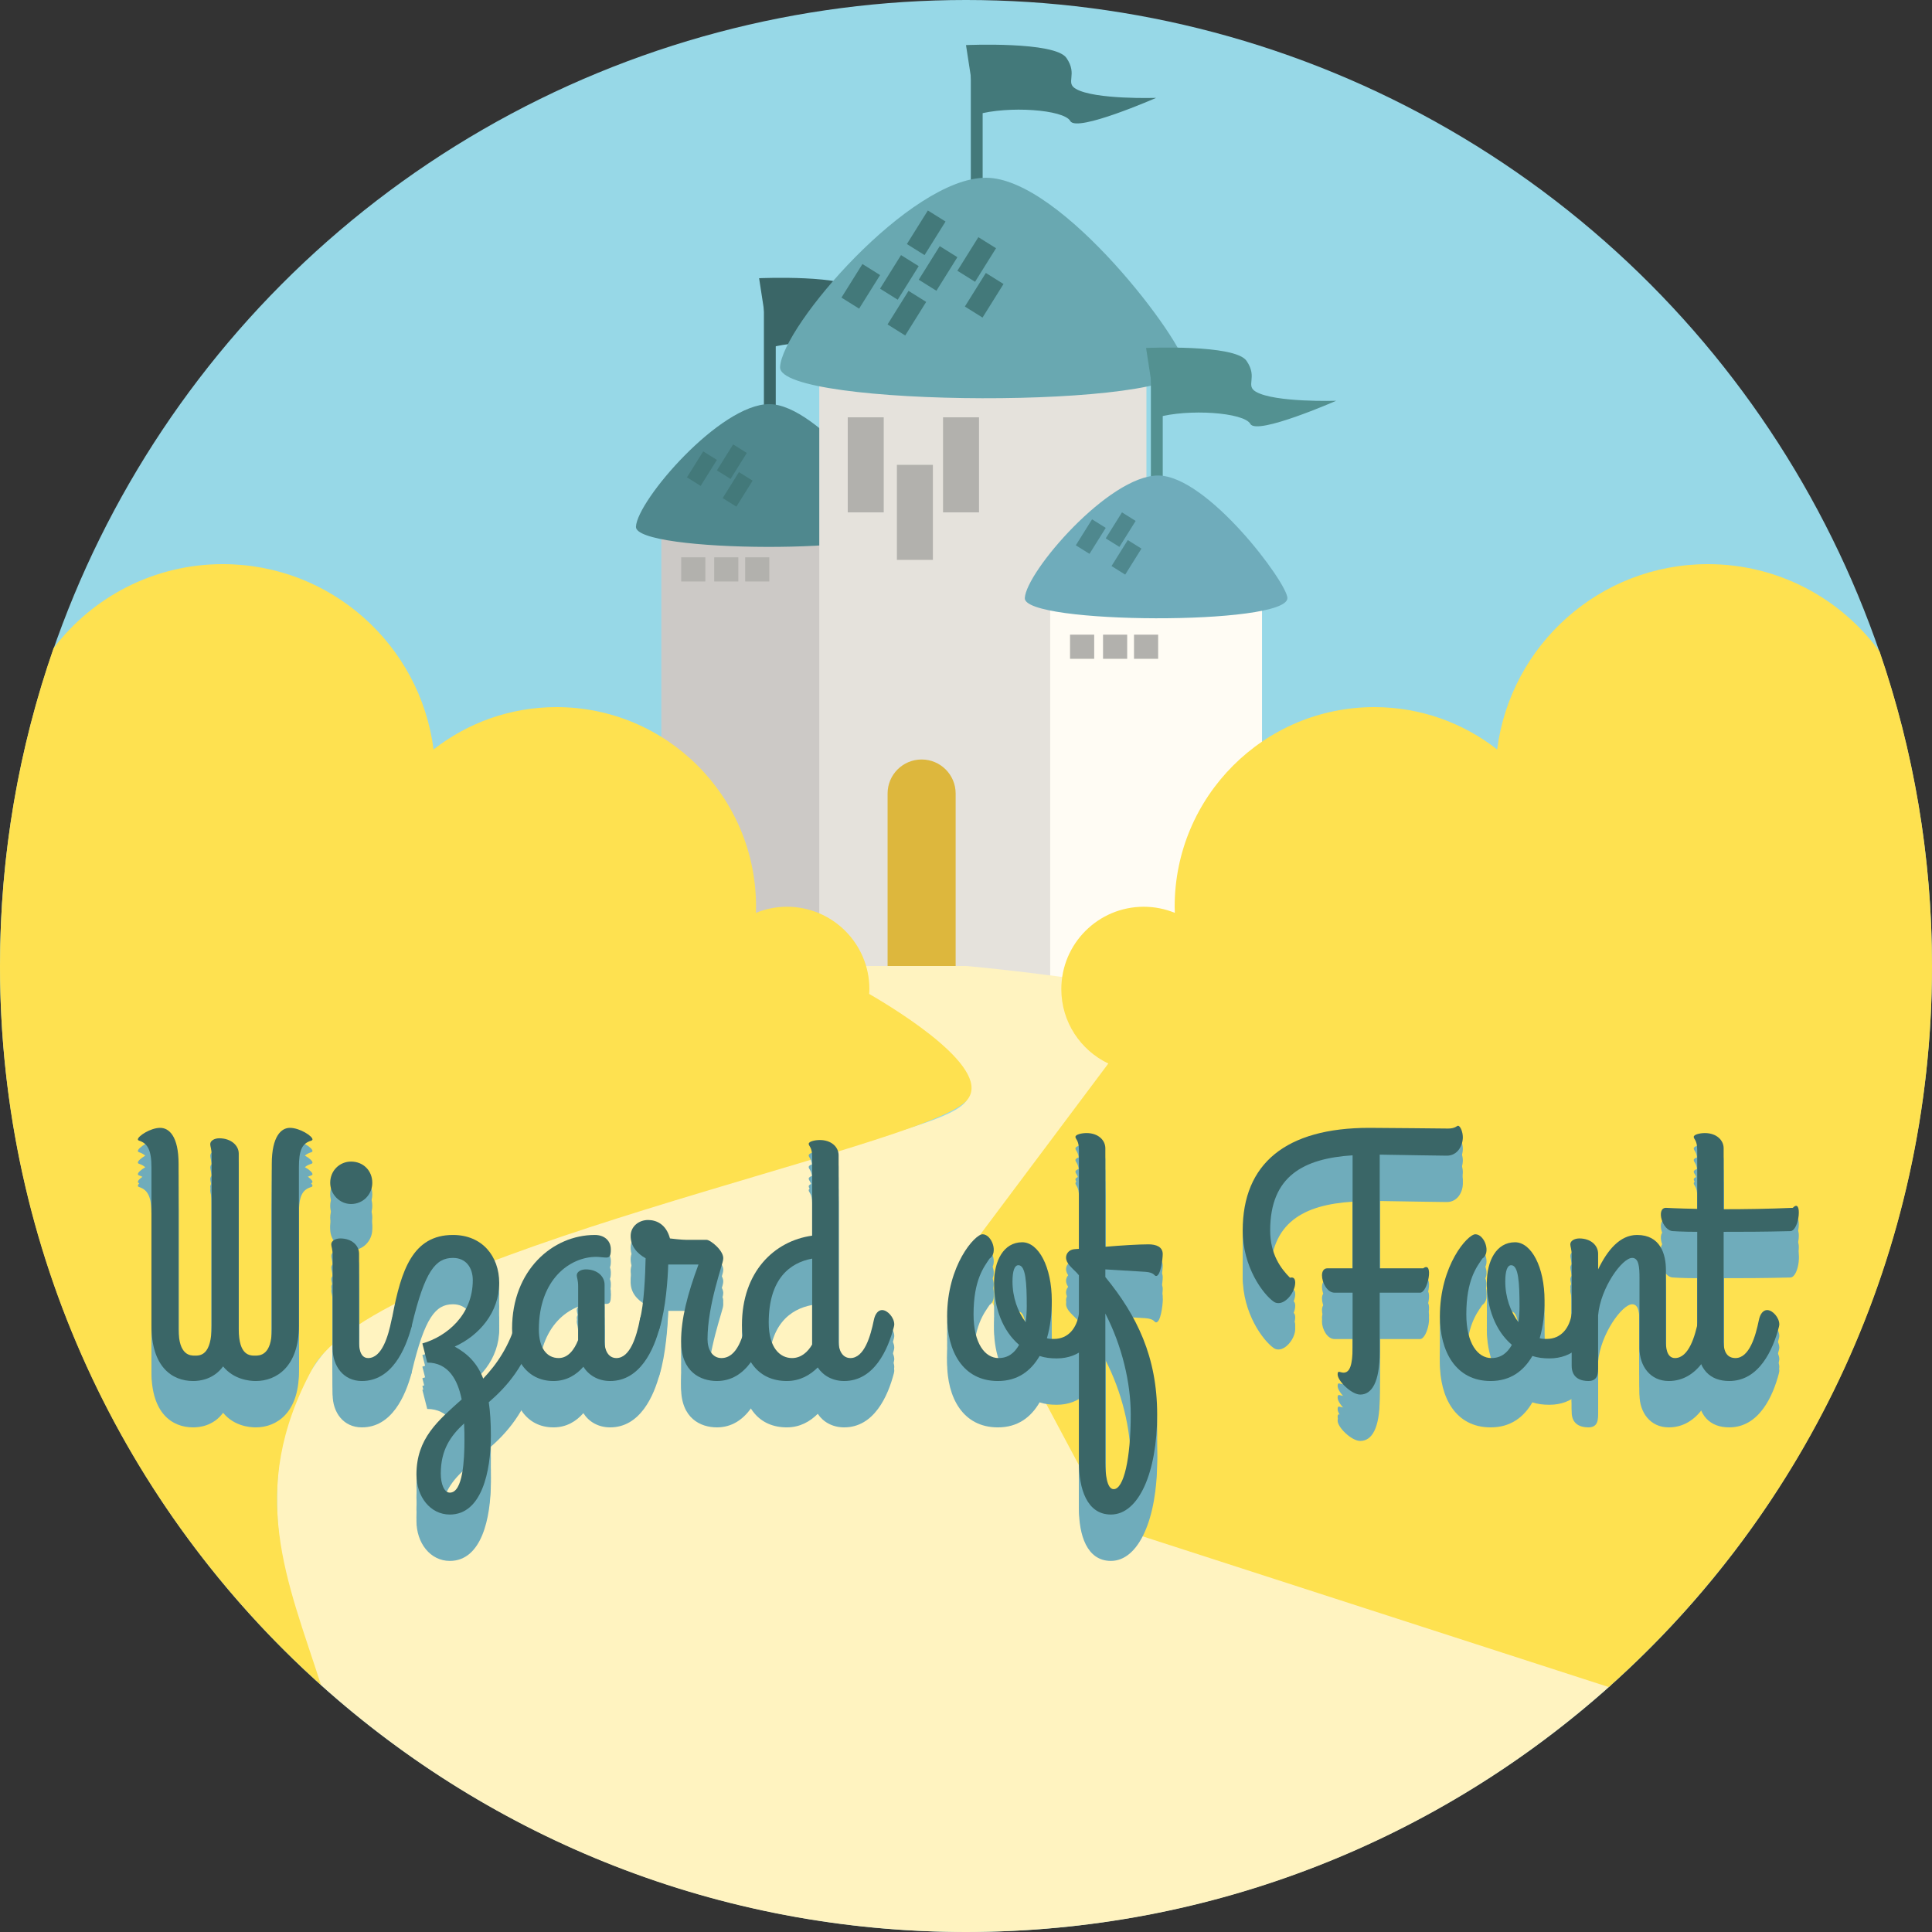 <?xml version="1.0" encoding="iso-8859-1"?>
<!-- Generator: Adobe Illustrator 18.1.0, SVG Export Plug-In . SVG Version: 6.00 Build 0)  -->
<svg version="1.1" xmlns="http://www.w3.org/2000/svg" xmlns:xlink="http://www.w3.org/1999/xlink" x="0px" y="0px"
	 viewBox="0 0 500 500" style="enable-background:new 0 0 500 500;" xml:space="preserve">
<rect x="0" y="0" width="500" height="500" fill="#333333" stroke="none"/>
<g id="palette" style="display:none;">
	<rect x="-56" y="-146" style="display:inline;fill:#FFF3C0;" width="612" height="792"/>
	<rect x="-56" y="19.358" style="display:inline;fill:#FEE150;" width="612" height="207.408"/>
	<rect x="-56" y="276.148" style="display:inline;fill:#97D8E7;" width="612" height="207.408"/>
</g>
<g id="Layer_6">
	<circle style="fill:#97D8E7;" cx="250" cy="250" r="250"/>
</g>
<g id="Layer_4">
	<g>
		<g>
			<rect x="197.699" y="75.333" style="fill:#3A6667;" width="3.063" height="32.667"/>
			<path style="fill:#3A6667;" d="M196.454,72.001c0,0,23-1.025,26,3.333c3,4.358-0.398,6.371,2.425,8
				c4.908,2.833,20.773,2.333,20.773,2.333s-20.531,9-22.197,6s-16.114-3.999-24.224-1.666"/>
		</g>
		<rect x="171.153" y="132.599" style="fill:#CCC9C6;" width="54.821" height="126.437"/>
		<path style="fill:#4F888E;" d="M164.583,136.314c0.323-6.799,21.744-31.727,34.493-31.727c12.749,0,33.469,27.841,33.469,31.727
			C232.545,143.438,164.26,143.113,164.583,136.314z"/>
		
			<rect x="179.576" y="117.312" transform="matrix(0.848 0.53 -0.53 0.848 91.885 -77.845)" style="fill:#43797A;" width="4.174" height="7.93"/>
		
			<rect x="187.319" y="115.513" transform="matrix(0.848 0.53 -0.53 0.848 92.109 -82.222)" style="fill:#43797A;" width="4.174" height="7.93"/>
		
			<rect x="188.819" y="122.68" transform="matrix(0.848 0.53 -0.53 0.848 96.136 -81.928)" style="fill:#43797A;" width="4.174" height="7.93"/>
		<rect x="176.292" y="144.234" style="fill:#B2B1AD;" width="6.25" height="6.25"/>
		<rect x="184.831" y="144.234" style="fill:#B2B1AD;" width="6.25" height="6.25"/>
		<rect x="192.846" y="144.234" style="fill:#B2B1AD;" width="6.25" height="6.25"/>
	</g>
	<g>
		<rect x="251.245" y="15" style="fill:#43797A;" width="3.063" height="32.667"/>
		<path style="fill:#43797A;" d="M250,11.667c0,0,23-1.025,26,3.333s-0.398,6.371,2.425,8c4.908,2.833,20.772,2.333,20.772,2.333
			s-20.531,9-22.197,6s-16.114-4-24.224-1.667"/>
	</g>
	<rect x="212.03" y="94.999" style="fill:#E5E2DC;" width="84.666" height="161"/>
	<path style="fill:#69A8B1;" d="M201.883,94.999c0.5-10.5,33.583-48.999,53.272-48.999c19.689,0,51.689,42.998,51.689,48.999
		C306.845,106,201.383,105.499,201.883,94.999z"/>
	
		<rect x="220.073" y="68.981" transform="matrix(0.848 0.53 -0.53 0.848 73.135 -106.803)" style="fill:#43797A;" width="5.392" height="10.244"/>
	
		<rect x="230.075" y="66.658" transform="matrix(0.848 0.53 -0.53 0.848 73.41 -112.445)" style="fill:#43797A;" width="5.392" height="10.244"/>
	
		<rect x="232.013" y="75.916" transform="matrix(0.848 0.53 -0.53 0.848 78.614 -112.068)" style="fill:#43797A;" width="5.393" height="10.244"/>
	
		<rect x="240.078" y="64.351" transform="matrix(0.848 0.53 -0.53 0.848 73.72 -118.107)" style="fill:#43797A;" width="5.392" height="10.244"/>
	
		<rect x="250.081" y="62.028" transform="matrix(0.848 0.53 -0.53 0.848 74.006 -123.759)" style="fill:#43797A;" width="5.392" height="10.244"/>
	
		<rect x="252.018" y="71.287" transform="matrix(0.848 0.53 -0.53 0.848 79.206 -123.377)" style="fill:#43797A;" width="5.393" height="10.244"/>
	
		<rect x="237.015" y="55.113" transform="matrix(0.848 0.53 -0.53 0.848 68.351 -117.881)" style="fill:#43797A;" width="5.393" height="10.244"/>
	<rect x="219.397" y="108" style="fill:#B2B1AD;" width="9.311" height="24.599"/>
	<rect x="232.118" y="120.299" style="fill:#B2B1AD;" width="9.311" height="24.599"/>
	<rect x="244.058" y="108" style="fill:#B2B1AD;" width="9.311" height="24.599"/>
	<path style="fill:#DDB73D;" d="M238.515,196.555c-4.864,0-8.807,3.943-8.807,8.807V250h17.613v-44.639
		C247.321,200.498,243.378,196.555,238.515,196.555z"/>
	<g>
		<g>
			<rect x="297.85" y="93.386" style="fill:#539191;" width="3.063" height="32.667"/>
			<path style="fill:#539191;" d="M296.604,90.053c0,0,23-1.025,26,3.333c3,4.358-0.397,6.371,2.425,8
				c4.908,2.834,20.772,2.334,20.772,2.334s-20.531,9-22.197,6s-16.114-3.999-24.224-1.667"/>
		</g>
		<rect x="271.786" y="154.789" style="fill:#FFFCF4;" width="54.821" height="104.247"/>
		<path style="fill:#6FACBB;" d="M265.217,154.789c0.323-6.799,21.744-31.727,34.493-31.727c12.749,0,33.469,27.841,33.469,31.727
			C333.179,161.912,264.894,161.587,265.217,154.789z"/>
		
			<rect x="280.209" y="134.9" transform="matrix(0.848 0.53 -0.53 0.848 116.503 -128.506)" style="fill:#4F888E;" width="4.174" height="7.93"/>
		
			<rect x="287.952" y="133.102" transform="matrix(0.848 0.53 -0.53 0.848 116.726 -132.883)" style="fill:#4F888E;" width="4.174" height="7.93"/>
		
			<rect x="289.452" y="140.269" transform="matrix(0.848 0.53 -0.53 0.848 120.753 -132.588)" style="fill:#4F888E;" width="4.174" height="7.93"/>
		<rect x="276.926" y="164.25" style="fill:#B2B1AD;" width="6.25" height="6.25"/>
		<rect x="285.464" y="164.25" style="fill:#B2B1AD;" width="6.25" height="6.25"/>
		<rect x="293.479" y="164.25" style="fill:#B2B1AD;" width="6.25" height="6.25"/>
	</g>
</g>
<g id="Layer_2">
</g>
<g id="Layer_7_copy">
	<path style="fill:#FFF3C0;" d="M356.2,280.2c-5.6-21.6-106.2-30.2-106.2-30.2h-37.8c0,0,45.6,23.8,37.8,35s-109.8,23.2-154.6,54.4
		c-44.468,30.969-12.802,95.729-12.33,96.688C127.332,475.819,185.839,500,250,500c64.151,0,122.649-24.173,166.909-63.895
		c-0.4-0.191-138.322-66.337-147.109-87.905C261,326.601,361.8,301.8,356.2,280.2z"/>
	<path style="fill:#FEE150;" d="M224.938,257.227c0.023-0.409,0.062-0.814,0.062-1.228c0-11.781-9.551-21.333-21.333-21.333
		c-2.847,0-5.558,0.568-8.041,1.58c0.016-0.526,0.04-1.05,0.04-1.58c0-28.535-23.132-51.667-51.666-51.667
		c-11.996,0-23.028,4.1-31.797,10.959c-3.459-27.048-26.548-47.96-54.536-47.96c-17.877,0-33.756,8.535-43.802,21.747
		C4.892,193.508,0,221.181,0,250c0,73.913,32.084,140.323,83.075,186.093c-8.585-26.883-19.475-50.054-2.237-81.859
		C97,324.413,238.22,297.216,250,285C257.65,277.066,232.618,261.666,224.938,257.227z"/>
	<path style="fill:#FEE150;" d="M442,145.999c-27.988,0-51.077,20.912-54.536,47.959c-8.769-6.859-19.801-10.959-31.797-10.959
		c-28.535,0-51.666,23.132-51.666,51.667c0,0.53,0.024,1.054,0.04,1.58c-2.483-1.012-5.194-1.58-8.041-1.58
		c-11.782,0-21.333,9.552-21.333,21.333c0,8.496,4.979,15.811,12.165,19.241L250,324.413L287.666,395l128.674,41.612
		C467.668,390.826,500,324.194,500,250c0-28.49-4.777-55.862-13.555-81.373C476.448,154.915,460.27,145.999,442,145.999z"/>
</g>
<g id="Layer_5">
	<g>
		<g>
			<rect x="-7" y="307.035" style="fill:none;" width="500" height="104.965"/>
			<path style="fill:#6FACBB;" d="M77.358,355.096c0,10.529-5.76,14.309-11.16,14.309c-1.62,0-5.67-0.359-8.459-3.779
				c-2.52,3.42-6.12,3.779-7.74,3.779c-5.58,0-10.8-3.779-10.8-14.309v-40.949c0-4.499-0.99-6.209-3.15-6.93
				c-0.27-0.09-0.36-0.18-0.36-0.359c0-0.811,3.24-2.97,5.76-2.97c2.25,0,4.77,2.069,4.77,9.359v42.748c0,6.84,3.06,6.84,4.229,6.84
				c1.35,0,4.32,0,4.32-7.739v-44.099c0-1.71-0.36-2.25-0.36-2.88c0-0.9,1.08-1.53,2.34-1.53c2.97,0,5.04,1.8,5.04,3.96v45.448
				c0,6.84,2.88,6.84,4.23,6.84c1.17,0,4.319,0,4.319-6.84v-42.748c0-7.29,2.52-9.359,4.68-9.359c2.61,0,5.85,2.159,5.85,2.97
				c0,0.18-0.09,0.27-0.36,0.359c-2.34,0.721-3.15,2.431-3.15,6.93V355.096z"/>
			<path style="fill:#6FACBB;" d="M85.458,318.106c0-3.149,2.43-5.489,5.4-5.489c3.149,0,5.49,2.34,5.49,5.489
				c0,2.97-2.34,5.49-5.49,5.49C87.888,323.597,85.458,321.076,85.458,318.106z M92.928,359.325c0,0.81,0,4.14,2.34,4.14
				c3.6,0,5.22-5.76,6.03-9.72c1.08-5.489,5.939-1.26,5.22,1.62c-1.62,5.939-5.13,14.039-12.87,14.039
				c-4.77,0-7.56-3.869-7.56-8.459v-24.029c0-1.71-0.36-2.25-0.36-2.88c0-0.9,1.08-1.53,2.34-1.53c2.97,0,4.86,1.8,4.86,3.96
				V359.325z"/>
			<path style="fill:#6FACBB;" d="M119.477,374.175c-0.99-5.04-3.42-9.54-8.91-9.54l-1.26-4.949c6.3-1.801,13.05-7.38,13.05-16.38
				c0-3.06-1.62-5.76-5.13-5.76c-4.5,0-7.29,3.42-10.62,17.369c-1.26,5.13-5.49-0.09-5.04-2.34
				c2.25-11.789,5.22-20.969,15.659-20.969c7.56,0,11.97,5.489,11.97,12.419c0,7.56-5.13,13.59-11.52,16.47
				c3.419,1.89,5.85,4.319,7.379,8.279c3.51-3.689,6.75-8.369,8.64-15.029c0.54-1.89,1.26-2.7,2.16-2.7c1.44,0,3.15,1.98,3.15,3.69
				c0,0.09,0,0.54-0.09,0.899c-2.97,9.9-7.74,15.21-12.419,19.26c0.36,2.43,0.54,5.31,0.54,8.64c0,9.449-2.43,20.429-10.62,20.429
				c-5.04,0-8.64-4.59-8.64-10.35C107.777,384.254,113.357,379.664,119.477,374.175z M120.106,380.384
				c-3.51,3.24-6.03,6.84-6.03,12.96c0,2.79,0.9,4.95,2.34,4.95c3.42,0,3.78-8.64,3.78-13.5
				C120.196,383.534,120.196,382.004,120.106,380.384z"/>
			<path style="fill:#6FACBB;" d="M165.555,353.745c0.36-1.89,1.26-2.7,2.16-2.7c1.44,0,3.15,1.98,3.15,3.69
				c0,0.09,0,0.27-0.09,0.63c-1.53,5.939-5.129,14.039-12.869,14.039c-3.15,0-5.58-1.529-6.93-3.689
				c-1.8,2.07-4.32,3.689-7.74,3.689c-7.02,0-10.709-5.939-10.709-13.589c0-15.029,10.439-24.209,21.419-24.209
				c2.43,0,4.14,1.439,4.14,3.779c0,1.53-0.27,2.07-1.17,2.07c-0.81,0-1.71-0.18-2.61-0.18c-6.839,0-14.849,5.85-14.849,18.809
				c0,4.68,1.98,7.38,5.13,7.38c2.43,0,4.05-2.16,5.04-4.68v-13.859c0-1.71-0.36-2.25-0.36-2.88c0-0.9,1.08-1.53,2.34-1.53
				c2.97,0,4.86,1.8,4.86,3.96v14.85c0,1.979,0.9,4.14,3.06,4.14C163.125,363.465,164.745,357.705,165.555,353.745z"/>
			<path style="fill:#6FACBB;" d="M176.265,359.146c0-5.76,1.62-12.15,4.5-19.89h-6.84h-0.99c-0.09,3.51-0.63,11.34-2.25,16.56
				c-1.17,3.779-5.85,0.54-5.04-2.521c0.99-3.6,1.35-11.069,1.44-15.659c-2.25-1.26-3.87-3.149-3.87-5.76c0-2.52,2.16-4.14,4.5-4.14
				c2.16,0,4.68,1.08,5.67,4.77c2.97,0.36,3.87,0.36,4.77,0.36h4.68c1.08,0,4.68,2.97,4.32,5.04c0,1.08-4.05,11.699-4.05,20.699
				c0,2.52,1.17,4.859,3.6,4.859c4.14,0,5.67-5.76,6.48-9.72c0.36-1.89,1.26-2.7,2.16-2.7c1.44,0,3.15,1.98,3.15,3.69
				c0,0.27-0.09,0.45-0.09,0.63c-1.62,5.939-5.13,14.039-12.87,14.039C181.304,369.404,176.265,367.064,176.265,359.146z"/>
			<path style="fill:#6FACBB;" d="M192.015,354.915c0-13.77,8.37-21.779,18.179-23.129v-20.339c0-2.61-0.9-2.79-0.9-3.42
				s1.62-0.99,2.88-0.99c2.97,0,4.859,1.8,4.859,3.96v48.328c0,1.979,0.9,4.14,3.06,4.14c3.6,0,5.22-5.76,6.03-9.72
				c0.36-1.89,1.26-2.7,2.16-2.7c1.44,0,3.149,1.98,3.149,3.69c0,0.09,0,0.27-0.09,0.63c-1.53,5.939-5.13,14.039-12.869,14.039
				c-3.06,0-5.49-1.439-6.84-3.51c-1.98,1.98-4.59,3.51-8.01,3.51C196.604,369.404,192.015,364.365,192.015,354.915z
				 M210.194,359.955v-22.229c-5.85,1.08-11.25,5.311-11.25,16.56c0,6.479,2.88,9.18,6.03,9.18
				C207.314,363.465,209.024,361.935,210.194,359.955z"/>
			<path style="fill:#6FACBB;" d="M284.352,354.646c-1.08,4.859-4.77,8.909-10.89,8.909c-1.62,0-3.06-0.18-4.409-0.63
				c-2.25,3.87-5.67,6.479-10.8,6.479c-9.09,0-13.14-7.739-13.14-16.739c0-13.229,7.199-21.239,9.18-21.239
				c2.34,0,4.14,4.771,1.8,6.3c-1.44,2.16-4.14,5.49-4.14,14.399c0,7.561,2.97,11.34,6.479,11.34c2.52,0,4.14-1.35,5.31-3.42
				c-4.229-3.6-6.479-9.539-6.479-16.02c0-5.67,2.43-10.529,7.29-10.529c4.229,0,7.649,6.39,7.649,15.119
				c0,3.33-0.36,6.66-1.26,9.72c0.63,0.18,1.17,0.18,1.8,0.18c3.87,0,5.939-2.97,6.479-6.479
				C279.582,349.966,285.521,349.605,284.352,354.646z M265.452,354.195c0.181-1.44,0.271-2.79,0.271-4.14
				c0-6.12-0.271-10.62-2.16-10.62c-0.99,0-1.53,1.44-1.53,4.23C262.032,347.716,263.383,351.495,265.452,354.195z"/>
			<path style="fill:#6FACBB;" d="M286.063,340.516v1.98c8.19,9.989,13.41,20.699,13.41,35.548c0,15.029-4.771,25.919-11.97,25.919
				c-6.3,0-8.28-6.84-8.28-13.499v-48.418c-0.18-0.18-0.359-0.45-0.539-0.63c-1.44-1.44-2.79-2.521-2.79-3.96
				c0-0.9,0.63-1.98,2.069-2.16c0.271,0,0.721-0.09,1.26-0.09v-25.559c0-2.61-0.899-2.79-0.899-3.42s1.62-0.99,2.88-0.99
				c2.97,0,4.859,1.8,4.859,3.96v25.469c4.141-0.36,8.73-0.63,11.16-0.63c1.979,0,3.689,0.63,3.689,2.52
				c0,1.261-0.54,5.67-1.71,5.67c-0.54,0-0.359-0.899-2.79-1.08L286.063,340.516z M286.063,351.945v38.519
				c0,2.88,0.36,6.93,2.16,6.93c2.61,0,4.41-7.92,4.41-19.35C292.633,369.854,290.383,360.315,286.063,351.945z"/>
			<path style="fill:#6FACBB;" d="M352.03,372.914c-2.25,0-5.851-3.51-5.851-5.22c0-1.17,0.631-0.449,1.53-0.449
				c1.62,0,2.34-1.98,2.34-6.57v-14.129h-4.68c-1.89,0-3.24-2.61-3.24-4.5c0-0.99,0.45-1.8,1.351-1.8h6.569v-29.249
				c-12.6,0.81-21.329,5.31-21.329,19.439c0,6.21,2.79,9.899,5.13,12.239c0.99-0.27,1.35,0.36,1.35,1.26
				c0,2.34-2.249,5.31-4.319,5.31c-0.45,0-0.9-0.09-1.35-0.449c-2.61-1.891-7.92-8.82-7.92-18.359
				c0-17.279,11.159-26.549,32.759-26.549c4.949,0,18.539,0.18,20.429,0.18c1.8,0,2.25-0.72,2.521-0.72c0.63,0,1.26,1.619,1.26,2.97
				c0,2.16-1.351,4.77-4.14,4.77c-1.62,0-11.79-0.18-17.37-0.27v29.429h11.25c2.79-2.07,1.26,6.3-0.81,6.3h-10.44v15.299
				C357.069,369.765,355,372.914,352.03,372.914z"/>
			<path style="fill:#6FACBB;" d="M411.881,354.646c-1.08,4.859-4.771,8.909-10.89,8.909c-1.62,0-3.061-0.18-4.41-0.63
				c-2.25,3.87-5.67,6.479-10.8,6.479c-9.09,0-13.14-7.739-13.14-16.739c0-13.229,7.2-21.239,9.18-21.239
				c2.34,0,4.141,4.771,1.8,6.3c-1.439,2.16-4.14,5.49-4.14,14.399c0,7.561,2.97,11.34,6.48,11.34c2.52,0,4.14-1.35,5.31-3.42
				c-4.23-3.6-6.479-9.539-6.479-16.02c0-5.67,2.43-10.529,7.289-10.529c4.23,0,7.649,6.39,7.649,15.119
				c0,3.33-0.359,6.66-1.26,9.72c0.63,0.18,1.17,0.18,1.8,0.18c3.87,0,5.94-2.97,6.48-6.479
				C407.11,349.966,413.051,349.605,411.881,354.646z M392.981,354.195c0.18-1.44,0.27-2.79,0.27-4.14c0-6.12-0.27-10.62-2.16-10.62
				c-0.989,0-1.529,1.44-1.529,4.23C389.562,347.716,390.911,351.495,392.981,354.195z"/>
			<path style="fill:#6FACBB;" d="M406.751,336.916c0-1.71-0.359-2.25-0.359-2.88c0-0.9,1.08-1.53,2.34-1.53
				c2.97,0,4.859,1.8,4.859,3.96v4.05c2.431-5.04,5.67-8.909,10.08-8.909c6.029,0,7.47,4.949,7.47,9.09v18.629
				c0,0.81,0,4.14,2.34,4.14c3.6,0,5.22-5.76,6.029-9.72c0.36-1.89,1.261-2.7,2.16-2.7c1.44,0,3.15,1.98,3.15,3.69
				c0,0.09,0,0.27-0.091,0.63c-1.529,5.939-5.13,14.039-12.869,14.039c-4.77,0-7.56-3.869-7.56-8.459v-18.27
				c0-2.79-0.18-5.13-1.89-5.13c-2.61,0-8.19,7.739-8.82,14.85v13.14c0,1.71,0.091,3.869-2.52,3.869c-1.8,0-4.32-0.63-4.32-3.959
				V336.916z"/>
			<path style="fill:#6FACBB;" d="M439.24,324.856v-15.209c0-2.61-0.899-2.79-0.899-3.42s1.62-0.99,2.88-0.99
				c2.97,0,4.859,1.8,4.859,3.96v15.749c5.49,0,11.79-0.09,17.909-0.359c2.521-2.7,1.71,5.939-0.63,6.029
				c-7.199,0.18-12.509,0.18-17.279,0.18v28.529c0,2.88,1.17,4.14,3.061,4.14c3.6,0,5.22-5.76,6.029-9.72
				c0.36-1.89,1.26-2.7,2.16-2.7c1.439,0,3.149,1.98,3.149,3.69c0,0.09,0,0.27-0.09,0.63c-1.529,5.939-5.13,14.039-12.869,14.039
				c-4.86,0-8.28-2.88-8.28-9.989v-28.619c-3.959,0-6.209-0.18-6.209-0.18c-2.88,0-4.5-6.029-1.891-6.029
				C431.141,324.587,434.381,324.767,439.24,324.856z"/>
		</g>
		<g>
			<rect x="-7" y="306.035" style="fill:none;" width="500" height="104.965"/>
			<path style="fill:#6FACBB;" d="M77.358,354.096c0,10.529-5.76,14.309-11.16,14.309c-1.62,0-5.67-0.359-8.459-3.779
				c-2.52,3.42-6.12,3.779-7.74,3.779c-5.58,0-10.8-3.779-10.8-14.309v-40.949c0-4.499-0.99-6.209-3.15-6.93
				c-0.27-0.09-0.36-0.18-0.36-0.359c0-0.811,3.24-2.97,5.76-2.97c2.25,0,4.77,2.069,4.77,9.359v42.748c0,6.84,3.06,6.84,4.229,6.84
				c1.35,0,4.32,0,4.32-7.739v-44.099c0-1.71-0.36-2.25-0.36-2.88c0-0.9,1.08-1.53,2.34-1.53c2.97,0,5.04,1.8,5.04,3.96v45.448
				c0,6.84,2.88,6.84,4.23,6.84c1.17,0,4.319,0,4.319-6.84v-42.748c0-7.29,2.52-9.359,4.68-9.359c2.61,0,5.85,2.159,5.85,2.97
				c0,0.18-0.09,0.27-0.36,0.359c-2.34,0.721-3.15,2.431-3.15,6.93V354.096z"/>
			<path style="fill:#6FACBB;" d="M85.458,317.106c0-3.149,2.43-5.489,5.4-5.489c3.149,0,5.49,2.34,5.49,5.489
				c0,2.97-2.34,5.49-5.49,5.49C87.888,322.597,85.458,320.076,85.458,317.106z M92.928,358.325c0,0.81,0,4.14,2.34,4.14
				c3.6,0,5.22-5.76,6.03-9.72c1.08-5.489,5.939-1.26,5.22,1.62c-1.62,5.939-5.13,14.039-12.87,14.039
				c-4.77,0-7.56-3.869-7.56-8.459v-24.029c0-1.71-0.36-2.25-0.36-2.88c0-0.9,1.08-1.53,2.34-1.53c2.97,0,4.86,1.8,4.86,3.96
				V358.325z"/>
			<path style="fill:#6FACBB;" d="M119.477,373.175c-0.99-5.04-3.42-9.54-8.91-9.54l-1.26-4.949c6.3-1.801,13.05-7.38,13.05-16.38
				c0-3.06-1.62-5.76-5.13-5.76c-4.5,0-7.29,3.42-10.62,17.369c-1.26,5.13-5.49-0.09-5.04-2.34
				c2.25-11.789,5.22-20.969,15.659-20.969c7.56,0,11.97,5.489,11.97,12.419c0,7.56-5.13,13.59-11.52,16.47
				c3.419,1.89,5.85,4.319,7.379,8.279c3.51-3.689,6.75-8.369,8.64-15.029c0.54-1.89,1.26-2.7,2.16-2.7c1.44,0,3.15,1.98,3.15,3.69
				c0,0.09,0,0.54-0.09,0.899c-2.97,9.9-7.74,15.21-12.419,19.26c0.36,2.43,0.54,5.31,0.54,8.64c0,9.449-2.43,20.429-10.62,20.429
				c-5.04,0-8.64-4.59-8.64-10.35C107.777,383.254,113.357,378.664,119.477,373.175z M120.106,379.384
				c-3.51,3.24-6.03,6.84-6.03,12.96c0,2.79,0.9,4.95,2.34,4.95c3.42,0,3.78-8.64,3.78-13.5
				C120.196,382.534,120.196,381.004,120.106,379.384z"/>
			<path style="fill:#6FACBB;" d="M165.555,352.745c0.36-1.89,1.26-2.7,2.16-2.7c1.44,0,3.15,1.98,3.15,3.69
				c0,0.09,0,0.27-0.09,0.63c-1.53,5.939-5.129,14.039-12.869,14.039c-3.15,0-5.58-1.529-6.93-3.689
				c-1.8,2.07-4.32,3.689-7.74,3.689c-7.02,0-10.709-5.939-10.709-13.589c0-15.029,10.439-24.209,21.419-24.209
				c2.43,0,4.14,1.439,4.14,3.779c0,1.53-0.27,2.07-1.17,2.07c-0.81,0-1.71-0.18-2.61-0.18c-6.839,0-14.849,5.85-14.849,18.809
				c0,4.68,1.98,7.38,5.13,7.38c2.43,0,4.05-2.16,5.04-4.68v-13.859c0-1.71-0.36-2.25-0.36-2.88c0-0.9,1.08-1.53,2.34-1.53
				c2.97,0,4.86,1.8,4.86,3.96v14.85c0,1.979,0.9,4.14,3.06,4.14C163.125,362.465,164.745,356.705,165.555,352.745z"/>
			<path style="fill:#6FACBB;" d="M176.265,358.146c0-5.76,1.62-12.15,4.5-19.89h-6.84h-0.99c-0.09,3.51-0.63,11.34-2.25,16.56
				c-1.17,3.779-5.85,0.54-5.04-2.521c0.99-3.6,1.35-11.069,1.44-15.659c-2.25-1.26-3.87-3.149-3.87-5.76c0-2.52,2.16-4.14,4.5-4.14
				c2.16,0,4.68,1.08,5.67,4.77c2.97,0.36,3.87,0.36,4.77,0.36h4.68c1.08,0,4.68,2.97,4.32,5.04c0,1.08-4.05,11.699-4.05,20.699
				c0,2.52,1.17,4.859,3.6,4.859c4.14,0,5.67-5.76,6.48-9.72c0.36-1.89,1.26-2.7,2.16-2.7c1.44,0,3.15,1.98,3.15,3.69
				c0,0.27-0.09,0.45-0.09,0.63c-1.62,5.939-5.13,14.039-12.87,14.039C181.304,368.404,176.265,366.064,176.265,358.146z"/>
			<path style="fill:#6FACBB;" d="M192.015,353.915c0-13.77,8.37-21.779,18.179-23.129v-20.339c0-2.61-0.9-2.79-0.9-3.42
				s1.62-0.99,2.88-0.99c2.97,0,4.859,1.8,4.859,3.96v48.328c0,1.979,0.9,4.14,3.06,4.14c3.6,0,5.22-5.76,6.03-9.72
				c0.36-1.89,1.26-2.7,2.16-2.7c1.44,0,3.149,1.98,3.149,3.69c0,0.09,0,0.27-0.09,0.63c-1.53,5.939-5.13,14.039-12.869,14.039
				c-3.06,0-5.49-1.439-6.84-3.51c-1.98,1.98-4.59,3.51-8.01,3.51C196.604,368.404,192.015,363.365,192.015,353.915z
				 M210.194,358.955v-22.229c-5.85,1.08-11.25,5.311-11.25,16.56c0,6.479,2.88,9.18,6.03,9.18
				C207.314,362.465,209.024,360.935,210.194,358.955z"/>
			<path style="fill:#6FACBB;" d="M284.352,353.646c-1.08,4.859-4.77,8.909-10.89,8.909c-1.62,0-3.06-0.18-4.409-0.63
				c-2.25,3.87-5.67,6.479-10.8,6.479c-9.09,0-13.14-7.739-13.14-16.739c0-13.229,7.199-21.239,9.18-21.239
				c2.34,0,4.14,4.771,1.8,6.3c-1.44,2.16-4.14,5.49-4.14,14.399c0,7.561,2.97,11.34,6.479,11.34c2.52,0,4.14-1.35,5.31-3.42
				c-4.229-3.6-6.479-9.539-6.479-16.02c0-5.67,2.43-10.529,7.29-10.529c4.229,0,7.649,6.39,7.649,15.119
				c0,3.33-0.36,6.66-1.26,9.72c0.63,0.18,1.17,0.18,1.8,0.18c3.87,0,5.939-2.97,6.479-6.479
				C279.582,348.966,285.521,348.605,284.352,353.646z M265.452,353.195c0.181-1.44,0.271-2.79,0.271-4.14
				c0-6.12-0.271-10.62-2.16-10.62c-0.99,0-1.53,1.44-1.53,4.23C262.032,346.716,263.383,350.495,265.452,353.195z"/>
			<path style="fill:#6FACBB;" d="M286.063,339.516v1.98c8.19,9.989,13.41,20.699,13.41,35.548c0,15.029-4.771,25.919-11.97,25.919
				c-6.3,0-8.28-6.84-8.28-13.499v-48.418c-0.18-0.18-0.359-0.45-0.539-0.63c-1.44-1.44-2.79-2.521-2.79-3.96
				c0-0.9,0.63-1.98,2.069-2.16c0.271,0,0.721-0.09,1.26-0.09v-25.559c0-2.61-0.899-2.79-0.899-3.42s1.62-0.99,2.88-0.99
				c2.97,0,4.859,1.8,4.859,3.96v25.469c4.141-0.36,8.73-0.63,11.16-0.63c1.979,0,3.689,0.63,3.689,2.52
				c0,1.261-0.54,5.67-1.71,5.67c-0.54,0-0.359-0.899-2.79-1.08L286.063,339.516z M286.063,350.945v38.519
				c0,2.88,0.36,6.93,2.16,6.93c2.61,0,4.41-7.92,4.41-19.35C292.633,368.854,290.383,359.315,286.063,350.945z"/>
			<path style="fill:#6FACBB;" d="M352.03,371.914c-2.25,0-5.851-3.51-5.851-5.22c0-1.17,0.631-0.449,1.53-0.449
				c1.62,0,2.34-1.98,2.34-6.57v-14.129h-4.68c-1.89,0-3.24-2.61-3.24-4.5c0-0.99,0.45-1.8,1.351-1.8h6.569v-29.249
				c-12.6,0.81-21.329,5.31-21.329,19.439c0,6.21,2.79,9.899,5.13,12.239c0.99-0.27,1.35,0.36,1.35,1.26
				c0,2.34-2.249,5.31-4.319,5.31c-0.45,0-0.9-0.09-1.35-0.449c-2.61-1.891-7.92-8.82-7.92-18.359
				c0-17.279,11.159-26.549,32.759-26.549c4.949,0,18.539,0.18,20.429,0.18c1.8,0,2.25-0.72,2.521-0.72c0.63,0,1.26,1.619,1.26,2.97
				c0,2.16-1.351,4.77-4.14,4.77c-1.62,0-11.79-0.18-17.37-0.27v29.429h11.25c2.79-2.07,1.26,6.3-0.81,6.3h-10.44v15.299
				C357.069,368.765,355,371.914,352.03,371.914z"/>
			<path style="fill:#6FACBB;" d="M411.881,353.646c-1.08,4.859-4.771,8.909-10.89,8.909c-1.62,0-3.061-0.18-4.41-0.63
				c-2.25,3.87-5.67,6.479-10.8,6.479c-9.09,0-13.14-7.739-13.14-16.739c0-13.229,7.2-21.239,9.18-21.239
				c2.34,0,4.141,4.771,1.8,6.3c-1.439,2.16-4.14,5.49-4.14,14.399c0,7.561,2.97,11.34,6.48,11.34c2.52,0,4.14-1.35,5.31-3.42
				c-4.23-3.6-6.479-9.539-6.479-16.02c0-5.67,2.43-10.529,7.289-10.529c4.23,0,7.649,6.39,7.649,15.119
				c0,3.33-0.359,6.66-1.26,9.72c0.63,0.18,1.17,0.18,1.8,0.18c3.87,0,5.94-2.97,6.48-6.479
				C407.11,348.966,413.051,348.605,411.881,353.646z M392.981,353.195c0.18-1.44,0.27-2.79,0.27-4.14c0-6.12-0.27-10.62-2.16-10.62
				c-0.989,0-1.529,1.44-1.529,4.23C389.562,346.716,390.911,350.495,392.981,353.195z"/>
			<path style="fill:#6FACBB;" d="M406.751,335.916c0-1.71-0.359-2.25-0.359-2.88c0-0.9,1.08-1.53,2.34-1.53
				c2.97,0,4.859,1.8,4.859,3.96v4.05c2.431-5.04,5.67-8.909,10.08-8.909c6.029,0,7.47,4.949,7.47,9.09v18.629
				c0,0.81,0,4.14,2.34,4.14c3.6,0,5.22-5.76,6.029-9.72c0.36-1.89,1.261-2.7,2.16-2.7c1.44,0,3.15,1.98,3.15,3.69
				c0,0.09,0,0.27-0.091,0.63c-1.529,5.939-5.13,14.039-12.869,14.039c-4.77,0-7.56-3.869-7.56-8.459v-18.27
				c0-2.79-0.18-5.13-1.89-5.13c-2.61,0-8.19,7.739-8.82,14.85v13.14c0,1.71,0.091,3.869-2.52,3.869c-1.8,0-4.32-0.63-4.32-3.959
				V335.916z"/>
			<path style="fill:#6FACBB;" d="M439.24,323.856v-15.209c0-2.61-0.899-2.79-0.899-3.42s1.62-0.99,2.88-0.99
				c2.97,0,4.859,1.8,4.859,3.96v15.749c5.49,0,11.79-0.09,17.909-0.359c2.521-2.7,1.71,5.939-0.63,6.029
				c-7.199,0.18-12.509,0.18-17.279,0.18v28.529c0,2.88,1.17,4.14,3.061,4.14c3.6,0,5.22-5.76,6.029-9.72
				c0.36-1.89,1.26-2.7,2.16-2.7c1.439,0,3.149,1.98,3.149,3.69c0,0.09,0,0.27-0.09,0.63c-1.529,5.939-5.13,14.039-12.869,14.039
				c-4.86,0-8.28-2.88-8.28-9.989v-28.619c-3.959,0-6.209-0.18-6.209-0.18c-2.88,0-4.5-6.029-1.891-6.029
				C431.141,323.587,434.381,323.767,439.24,323.856z"/>
		</g>
		<g>
			<rect x="-7" y="304.035" style="fill:none;" width="500" height="104.965"/>
			<path style="fill:#6FACBB;" d="M77.358,352.096c0,10.529-5.76,14.309-11.16,14.309c-1.62,0-5.67-0.359-8.459-3.779
				c-2.52,3.42-6.12,3.779-7.74,3.779c-5.58,0-10.8-3.779-10.8-14.309v-40.949c0-4.499-0.99-6.209-3.15-6.93
				c-0.27-0.09-0.36-0.18-0.36-0.359c0-0.811,3.24-2.97,5.76-2.97c2.25,0,4.77,2.069,4.77,9.359v42.748c0,6.84,3.06,6.84,4.229,6.84
				c1.35,0,4.32,0,4.32-7.739v-44.099c0-1.71-0.36-2.25-0.36-2.88c0-0.9,1.08-1.53,2.34-1.53c2.97,0,5.04,1.8,5.04,3.96v45.448
				c0,6.84,2.88,6.84,4.23,6.84c1.17,0,4.319,0,4.319-6.84v-42.748c0-7.29,2.52-9.359,4.68-9.359c2.61,0,5.85,2.159,5.85,2.97
				c0,0.18-0.09,0.27-0.36,0.359c-2.34,0.721-3.15,2.431-3.15,6.93V352.096z"/>
			<path style="fill:#6FACBB;" d="M85.458,315.106c0-3.149,2.43-5.489,5.4-5.489c3.149,0,5.49,2.34,5.49,5.489
				c0,2.97-2.34,5.49-5.49,5.49C87.888,320.597,85.458,318.076,85.458,315.106z M92.928,356.325c0,0.81,0,4.14,2.34,4.14
				c3.6,0,5.22-5.76,6.03-9.72c1.08-5.489,5.939-1.26,5.22,1.62c-1.62,5.939-5.13,14.039-12.87,14.039
				c-4.77,0-7.56-3.869-7.56-8.459v-24.029c0-1.71-0.36-2.25-0.36-2.88c0-0.9,1.08-1.53,2.34-1.53c2.97,0,4.86,1.8,4.86,3.96
				V356.325z"/>
			<path style="fill:#6FACBB;" d="M119.477,371.175c-0.99-5.04-3.42-9.54-8.91-9.54l-1.26-4.949c6.3-1.801,13.05-7.38,13.05-16.38
				c0-3.06-1.62-5.76-5.13-5.76c-4.5,0-7.29,3.42-10.62,17.369c-1.26,5.13-5.49-0.09-5.04-2.34
				c2.25-11.789,5.22-20.969,15.659-20.969c7.56,0,11.97,5.489,11.97,12.419c0,7.56-5.13,13.59-11.52,16.47
				c3.419,1.89,5.85,4.319,7.379,8.279c3.51-3.689,6.75-8.369,8.64-15.029c0.54-1.89,1.26-2.7,2.16-2.7c1.44,0,3.15,1.98,3.15,3.69
				c0,0.09,0,0.54-0.09,0.899c-2.97,9.9-7.74,15.21-12.419,19.26c0.36,2.43,0.54,5.31,0.54,8.64c0,9.449-2.43,20.429-10.62,20.429
				c-5.04,0-8.64-4.59-8.64-10.35C107.777,381.254,113.357,376.664,119.477,371.175z M120.106,377.384
				c-3.51,3.24-6.03,6.84-6.03,12.96c0,2.79,0.9,4.95,2.34,4.95c3.42,0,3.78-8.64,3.78-13.5
				C120.196,380.534,120.196,379.004,120.106,377.384z"/>
			<path style="fill:#6FACBB;" d="M165.555,350.745c0.36-1.89,1.26-2.7,2.16-2.7c1.44,0,3.15,1.98,3.15,3.69
				c0,0.09,0,0.27-0.09,0.63c-1.53,5.939-5.129,14.039-12.869,14.039c-3.15,0-5.58-1.529-6.93-3.689
				c-1.8,2.07-4.32,3.689-7.74,3.689c-7.02,0-10.709-5.939-10.709-13.589c0-15.029,10.439-24.209,21.419-24.209
				c2.43,0,4.14,1.439,4.14,3.779c0,1.53-0.27,2.07-1.17,2.07c-0.81,0-1.71-0.18-2.61-0.18c-6.839,0-14.849,5.85-14.849,18.809
				c0,4.68,1.98,7.38,5.13,7.38c2.43,0,4.05-2.16,5.04-4.68v-13.859c0-1.71-0.36-2.25-0.36-2.88c0-0.9,1.08-1.53,2.34-1.53
				c2.97,0,4.86,1.8,4.86,3.96v14.85c0,1.979,0.9,4.14,3.06,4.14C163.125,360.465,164.745,354.705,165.555,350.745z"/>
			<path style="fill:#6FACBB;" d="M176.265,356.146c0-5.76,1.62-12.15,4.5-19.89h-6.84h-0.99c-0.09,3.51-0.63,11.34-2.25,16.56
				c-1.17,3.779-5.85,0.54-5.04-2.521c0.99-3.6,1.35-11.069,1.44-15.659c-2.25-1.26-3.87-3.149-3.87-5.76c0-2.52,2.16-4.14,4.5-4.14
				c2.16,0,4.68,1.08,5.67,4.77c2.97,0.36,3.87,0.36,4.77,0.36h4.68c1.08,0,4.68,2.97,4.32,5.04c0,1.08-4.05,11.699-4.05,20.699
				c0,2.52,1.17,4.859,3.6,4.859c4.14,0,5.67-5.76,6.48-9.72c0.36-1.89,1.26-2.7,2.16-2.7c1.44,0,3.15,1.98,3.15,3.69
				c0,0.27-0.09,0.45-0.09,0.63c-1.62,5.939-5.13,14.039-12.87,14.039C181.304,366.404,176.265,364.064,176.265,356.146z"/>
			<path style="fill:#6FACBB;" d="M192.015,351.915c0-13.77,8.37-21.779,18.179-23.129v-20.339c0-2.61-0.9-2.79-0.9-3.42
				s1.62-0.99,2.88-0.99c2.97,0,4.859,1.8,4.859,3.96v48.328c0,1.979,0.9,4.14,3.06,4.14c3.6,0,5.22-5.76,6.03-9.72
				c0.36-1.89,1.26-2.7,2.16-2.7c1.44,0,3.149,1.98,3.149,3.69c0,0.09,0,0.27-0.09,0.63c-1.53,5.939-5.13,14.039-12.869,14.039
				c-3.06,0-5.49-1.439-6.84-3.51c-1.98,1.98-4.59,3.51-8.01,3.51C196.604,366.404,192.015,361.365,192.015,351.915z
				 M210.194,356.955v-22.229c-5.85,1.08-11.25,5.311-11.25,16.56c0,6.479,2.88,9.18,6.03,9.18
				C207.314,360.465,209.024,358.935,210.194,356.955z"/>
			<path style="fill:#6FACBB;" d="M284.352,351.646c-1.08,4.859-4.77,8.909-10.89,8.909c-1.62,0-3.06-0.18-4.409-0.63
				c-2.25,3.87-5.67,6.479-10.8,6.479c-9.09,0-13.14-7.739-13.14-16.739c0-13.229,7.199-21.239,9.18-21.239
				c2.34,0,4.14,4.771,1.8,6.3c-1.44,2.16-4.14,5.49-4.14,14.399c0,7.561,2.97,11.34,6.479,11.34c2.52,0,4.14-1.35,5.31-3.42
				c-4.229-3.6-6.479-9.539-6.479-16.02c0-5.67,2.43-10.529,7.29-10.529c4.229,0,7.649,6.39,7.649,15.119
				c0,3.33-0.36,6.66-1.26,9.72c0.63,0.18,1.17,0.18,1.8,0.18c3.87,0,5.939-2.97,6.479-6.479
				C279.582,346.966,285.521,346.605,284.352,351.646z M265.452,351.195c0.181-1.44,0.271-2.79,0.271-4.14
				c0-6.12-0.271-10.62-2.16-10.62c-0.99,0-1.53,1.44-1.53,4.23C262.032,344.716,263.383,348.495,265.452,351.195z"/>
			<path style="fill:#6FACBB;" d="M286.063,337.516v1.98c8.19,9.989,13.41,20.699,13.41,35.548c0,15.029-4.771,25.919-11.97,25.919
				c-6.3,0-8.28-6.84-8.28-13.499v-48.418c-0.18-0.18-0.359-0.45-0.539-0.63c-1.44-1.44-2.79-2.521-2.79-3.96
				c0-0.9,0.63-1.98,2.069-2.16c0.271,0,0.721-0.09,1.26-0.09v-25.559c0-2.61-0.899-2.79-0.899-3.42s1.62-0.99,2.88-0.99
				c2.97,0,4.859,1.8,4.859,3.96v25.469c4.141-0.36,8.73-0.63,11.16-0.63c1.979,0,3.689,0.63,3.689,2.52
				c0,1.261-0.54,5.67-1.71,5.67c-0.54,0-0.359-0.899-2.79-1.08L286.063,337.516z M286.063,348.945v38.519
				c0,2.88,0.36,6.93,2.16,6.93c2.61,0,4.41-7.92,4.41-19.35C292.633,366.854,290.383,357.315,286.063,348.945z"/>
			<path style="fill:#6FACBB;" d="M352.03,369.914c-2.25,0-5.851-3.51-5.851-5.22c0-1.17,0.631-0.449,1.53-0.449
				c1.62,0,2.34-1.98,2.34-6.57v-14.129h-4.68c-1.89,0-3.24-2.61-3.24-4.5c0-0.99,0.45-1.8,1.351-1.8h6.569v-29.249
				c-12.6,0.81-21.329,5.31-21.329,19.439c0,6.21,2.79,9.899,5.13,12.239c0.99-0.27,1.35,0.36,1.35,1.26
				c0,2.34-2.249,5.31-4.319,5.31c-0.45,0-0.9-0.09-1.35-0.449c-2.61-1.891-7.92-8.82-7.92-18.359
				c0-17.279,11.159-26.549,32.759-26.549c4.949,0,18.539,0.18,20.429,0.18c1.8,0,2.25-0.72,2.521-0.72c0.63,0,1.26,1.619,1.26,2.97
				c0,2.16-1.351,4.77-4.14,4.77c-1.62,0-11.79-0.18-17.37-0.27v29.429h11.25c2.79-2.07,1.26,6.3-0.81,6.3h-10.44v15.299
				C357.069,366.765,355,369.914,352.03,369.914z"/>
			<path style="fill:#6FACBB;" d="M411.881,351.646c-1.08,4.859-4.771,8.909-10.89,8.909c-1.62,0-3.061-0.18-4.41-0.63
				c-2.25,3.87-5.67,6.479-10.8,6.479c-9.09,0-13.14-7.739-13.14-16.739c0-13.229,7.2-21.239,9.18-21.239
				c2.34,0,4.141,4.771,1.8,6.3c-1.439,2.16-4.14,5.49-4.14,14.399c0,7.561,2.97,11.34,6.48,11.34c2.52,0,4.14-1.35,5.31-3.42
				c-4.23-3.6-6.479-9.539-6.479-16.02c0-5.67,2.43-10.529,7.289-10.529c4.23,0,7.649,6.39,7.649,15.119
				c0,3.33-0.359,6.66-1.26,9.72c0.63,0.18,1.17,0.18,1.8,0.18c3.87,0,5.94-2.97,6.48-6.479
				C407.11,346.966,413.051,346.605,411.881,351.646z M392.981,351.195c0.18-1.44,0.27-2.79,0.27-4.14c0-6.12-0.27-10.62-2.16-10.62
				c-0.989,0-1.529,1.44-1.529,4.23C389.562,344.716,390.911,348.495,392.981,351.195z"/>
			<path style="fill:#6FACBB;" d="M406.751,333.916c0-1.71-0.359-2.25-0.359-2.88c0-0.9,1.08-1.53,2.34-1.53
				c2.97,0,4.859,1.8,4.859,3.96v4.05c2.431-5.04,5.67-8.909,10.08-8.909c6.029,0,7.47,4.949,7.47,9.09v18.629
				c0,0.81,0,4.14,2.34,4.14c3.6,0,5.22-5.76,6.029-9.72c0.36-1.89,1.261-2.7,2.16-2.7c1.44,0,3.15,1.98,3.15,3.69
				c0,0.09,0,0.27-0.091,0.63c-1.529,5.939-5.13,14.039-12.869,14.039c-4.77,0-7.56-3.869-7.56-8.459v-18.27
				c0-2.79-0.18-5.13-1.89-5.13c-2.61,0-8.19,7.739-8.82,14.85v13.14c0,1.71,0.091,3.869-2.52,3.869c-1.8,0-4.32-0.63-4.32-3.959
				V333.916z"/>
			<path style="fill:#6FACBB;" d="M439.24,321.856v-15.209c0-2.61-0.899-2.79-0.899-3.42s1.62-0.99,2.88-0.99
				c2.97,0,4.859,1.8,4.859,3.96v15.749c5.49,0,11.79-0.09,17.909-0.359c2.521-2.7,1.71,5.939-0.63,6.029
				c-7.199,0.18-12.509,0.18-17.279,0.18v28.529c0,2.88,1.17,4.14,3.061,4.14c3.6,0,5.22-5.76,6.029-9.72
				c0.36-1.89,1.26-2.7,2.16-2.7c1.439,0,3.149,1.98,3.149,3.69c0,0.09,0,0.27-0.09,0.63c-1.529,5.939-5.13,14.039-12.869,14.039
				c-4.86,0-8.28-2.88-8.28-9.989v-28.619c-3.959,0-6.209-0.18-6.209-0.18c-2.88,0-4.5-6.029-1.891-6.029
				C431.141,321.587,434.381,321.767,439.24,321.856z"/>
		</g>
		<g>
			<rect x="-7" y="301.035" style="fill:none;" width="500" height="104.965"/>
			<path style="fill:#6FACBB;" d="M77.358,349.096c0,10.529-5.76,14.309-11.16,14.309c-1.62,0-5.67-0.359-8.459-3.779
				c-2.52,3.42-6.12,3.779-7.74,3.779c-5.58,0-10.8-3.779-10.8-14.309v-40.949c0-4.499-0.99-6.209-3.15-6.93
				c-0.27-0.09-0.36-0.18-0.36-0.359c0-0.811,3.24-2.97,5.76-2.97c2.25,0,4.77,2.069,4.77,9.359v42.748c0,6.84,3.06,6.84,4.229,6.84
				c1.35,0,4.32,0,4.32-7.739v-44.099c0-1.71-0.36-2.25-0.36-2.88c0-0.9,1.08-1.53,2.34-1.53c2.97,0,5.04,1.8,5.04,3.96v45.448
				c0,6.84,2.88,6.84,4.23,6.84c1.17,0,4.319,0,4.319-6.84v-42.748c0-7.29,2.52-9.359,4.68-9.359c2.61,0,5.85,2.159,5.85,2.97
				c0,0.18-0.09,0.27-0.36,0.359c-2.34,0.721-3.15,2.431-3.15,6.93V349.096z"/>
			<path style="fill:#6FACBB;" d="M85.458,312.106c0-3.149,2.43-5.489,5.4-5.489c3.149,0,5.49,2.34,5.49,5.489
				c0,2.97-2.34,5.49-5.49,5.49C87.888,317.597,85.458,315.076,85.458,312.106z M92.928,353.325c0,0.81,0,4.14,2.34,4.14
				c3.6,0,5.22-5.76,6.03-9.72c1.08-5.489,5.939-1.26,5.22,1.62c-1.62,5.939-5.13,14.039-12.87,14.039
				c-4.77,0-7.56-3.869-7.56-8.459v-24.029c0-1.71-0.36-2.25-0.36-2.88c0-0.9,1.08-1.53,2.34-1.53c2.97,0,4.86,1.8,4.86,3.96
				V353.325z"/>
			<path style="fill:#6FACBB;" d="M119.477,368.175c-0.99-5.04-3.42-9.54-8.91-9.54l-1.26-4.949c6.3-1.801,13.05-7.38,13.05-16.38
				c0-3.06-1.62-5.76-5.13-5.76c-4.5,0-7.29,3.42-10.62,17.369c-1.26,5.13-5.49-0.09-5.04-2.34
				c2.25-11.789,5.22-20.969,15.659-20.969c7.56,0,11.97,5.489,11.97,12.419c0,7.56-5.13,13.59-11.52,16.47
				c3.419,1.89,5.85,4.319,7.379,8.279c3.51-3.689,6.75-8.369,8.64-15.029c0.54-1.89,1.26-2.7,2.16-2.7c1.44,0,3.15,1.98,3.15,3.69
				c0,0.09,0,0.54-0.09,0.899c-2.97,9.9-7.74,15.21-12.419,19.26c0.36,2.43,0.54,5.31,0.54,8.64c0,9.449-2.43,20.429-10.62,20.429
				c-5.04,0-8.64-4.59-8.64-10.35C107.777,378.254,113.357,373.664,119.477,368.175z M120.106,374.384
				c-3.51,3.24-6.03,6.84-6.03,12.96c0,2.79,0.9,4.95,2.34,4.95c3.42,0,3.78-8.64,3.78-13.5
				C120.196,377.534,120.196,376.004,120.106,374.384z"/>
			<path style="fill:#6FACBB;" d="M165.555,347.745c0.36-1.89,1.26-2.7,2.16-2.7c1.44,0,3.15,1.98,3.15,3.69
				c0,0.09,0,0.27-0.09,0.63c-1.53,5.939-5.129,14.039-12.869,14.039c-3.15,0-5.58-1.529-6.93-3.689
				c-1.8,2.07-4.32,3.689-7.74,3.689c-7.02,0-10.709-5.939-10.709-13.589c0-15.029,10.439-24.209,21.419-24.209
				c2.43,0,4.14,1.439,4.14,3.779c0,1.53-0.27,2.07-1.17,2.07c-0.81,0-1.71-0.18-2.61-0.18c-6.839,0-14.849,5.85-14.849,18.809
				c0,4.68,1.98,7.38,5.13,7.38c2.43,0,4.05-2.16,5.04-4.68v-13.859c0-1.71-0.36-2.25-0.36-2.88c0-0.9,1.08-1.53,2.34-1.53
				c2.97,0,4.86,1.8,4.86,3.96v14.85c0,1.979,0.9,4.14,3.06,4.14C163.125,357.465,164.745,351.705,165.555,347.745z"/>
			<path style="fill:#6FACBB;" d="M176.265,353.146c0-5.76,1.62-12.15,4.5-19.89h-6.84h-0.99c-0.09,3.51-0.63,11.34-2.25,16.56
				c-1.17,3.779-5.85,0.54-5.04-2.521c0.99-3.6,1.35-11.069,1.44-15.659c-2.25-1.26-3.87-3.149-3.87-5.76c0-2.52,2.16-4.14,4.5-4.14
				c2.16,0,4.68,1.08,5.67,4.77c2.97,0.36,3.87,0.36,4.77,0.36h4.68c1.08,0,4.68,2.97,4.32,5.04c0,1.08-4.05,11.699-4.05,20.699
				c0,2.52,1.17,4.859,3.6,4.859c4.14,0,5.67-5.76,6.48-9.72c0.36-1.89,1.26-2.7,2.16-2.7c1.44,0,3.15,1.98,3.15,3.69
				c0,0.27-0.09,0.45-0.09,0.63c-1.62,5.939-5.13,14.039-12.87,14.039C181.304,363.404,176.265,361.064,176.265,353.146z"/>
			<path style="fill:#6FACBB;" d="M192.015,348.915c0-13.77,8.37-21.779,18.179-23.129v-20.339c0-2.61-0.9-2.79-0.9-3.42
				s1.62-0.99,2.88-0.99c2.97,0,4.859,1.8,4.859,3.96v48.328c0,1.979,0.9,4.14,3.06,4.14c3.6,0,5.22-5.76,6.03-9.72
				c0.36-1.89,1.26-2.7,2.16-2.7c1.44,0,3.149,1.98,3.149,3.69c0,0.09,0,0.27-0.09,0.63c-1.53,5.939-5.13,14.039-12.869,14.039
				c-3.06,0-5.49-1.439-6.84-3.51c-1.98,1.98-4.59,3.51-8.01,3.51C196.604,363.404,192.015,358.365,192.015,348.915z
				 M210.194,353.955v-22.229c-5.85,1.08-11.25,5.311-11.25,16.56c0,6.479,2.88,9.18,6.03,9.18
				C207.314,357.465,209.024,355.935,210.194,353.955z"/>
			<path style="fill:#6FACBB;" d="M284.352,348.646c-1.08,4.859-4.77,8.909-10.89,8.909c-1.62,0-3.06-0.18-4.409-0.63
				c-2.25,3.87-5.67,6.479-10.8,6.479c-9.09,0-13.14-7.739-13.14-16.739c0-13.229,7.199-21.239,9.18-21.239
				c2.34,0,4.14,4.771,1.8,6.3c-1.44,2.16-4.14,5.49-4.14,14.399c0,7.561,2.97,11.34,6.479,11.34c2.52,0,4.14-1.35,5.31-3.42
				c-4.229-3.6-6.479-9.539-6.479-16.02c0-5.67,2.43-10.529,7.29-10.529c4.229,0,7.649,6.39,7.649,15.119
				c0,3.33-0.36,6.66-1.26,9.72c0.63,0.18,1.17,0.18,1.8,0.18c3.87,0,5.939-2.97,6.479-6.479
				C279.582,343.966,285.521,343.605,284.352,348.646z M265.452,348.195c0.181-1.44,0.271-2.79,0.271-4.14
				c0-6.12-0.271-10.62-2.16-10.62c-0.99,0-1.53,1.44-1.53,4.23C262.032,341.716,263.383,345.495,265.452,348.195z"/>
			<path style="fill:#6FACBB;" d="M286.063,334.516v1.98c8.19,9.989,13.41,20.699,13.41,35.548c0,15.029-4.771,25.919-11.97,25.919
				c-6.3,0-8.28-6.84-8.28-13.499v-48.418c-0.18-0.18-0.359-0.45-0.539-0.63c-1.44-1.44-2.79-2.521-2.79-3.96
				c0-0.9,0.63-1.98,2.069-2.16c0.271,0,0.721-0.09,1.26-0.09v-25.559c0-2.61-0.899-2.79-0.899-3.42s1.62-0.99,2.88-0.99
				c2.97,0,4.859,1.8,4.859,3.96v25.469c4.141-0.36,8.73-0.63,11.16-0.63c1.979,0,3.689,0.63,3.689,2.52
				c0,1.261-0.54,5.67-1.71,5.67c-0.54,0-0.359-0.899-2.79-1.08L286.063,334.516z M286.063,345.945v38.519
				c0,2.88,0.36,6.93,2.16,6.93c2.61,0,4.41-7.92,4.41-19.35C292.633,363.854,290.383,354.315,286.063,345.945z"/>
			<path style="fill:#6FACBB;" d="M352.03,366.914c-2.25,0-5.851-3.51-5.851-5.22c0-1.17,0.631-0.449,1.53-0.449
				c1.62,0,2.34-1.98,2.34-6.57v-14.129h-4.68c-1.89,0-3.24-2.61-3.24-4.5c0-0.99,0.45-1.8,1.351-1.8h6.569v-29.249
				c-12.6,0.81-21.329,5.31-21.329,19.439c0,6.21,2.79,9.899,5.13,12.239c0.99-0.27,1.35,0.36,1.35,1.26
				c0,2.34-2.249,5.31-4.319,5.31c-0.45,0-0.9-0.09-1.35-0.449c-2.61-1.891-7.92-8.82-7.92-18.359
				c0-17.279,11.159-26.549,32.759-26.549c4.949,0,18.539,0.18,20.429,0.18c1.8,0,2.25-0.72,2.521-0.72c0.63,0,1.26,1.619,1.26,2.97
				c0,2.16-1.351,4.77-4.14,4.77c-1.62,0-11.79-0.18-17.37-0.27v29.429h11.25c2.79-2.07,1.26,6.3-0.81,6.3h-10.44v15.299
				C357.069,363.765,355,366.914,352.03,366.914z"/>
			<path style="fill:#6FACBB;" d="M411.881,348.646c-1.08,4.859-4.771,8.909-10.89,8.909c-1.62,0-3.061-0.18-4.41-0.63
				c-2.25,3.87-5.67,6.479-10.8,6.479c-9.09,0-13.14-7.739-13.14-16.739c0-13.229,7.2-21.239,9.18-21.239
				c2.34,0,4.141,4.771,1.8,6.3c-1.439,2.16-4.14,5.49-4.14,14.399c0,7.561,2.97,11.34,6.48,11.34c2.52,0,4.14-1.35,5.31-3.42
				c-4.23-3.6-6.479-9.539-6.479-16.02c0-5.67,2.43-10.529,7.289-10.529c4.23,0,7.649,6.39,7.649,15.119
				c0,3.33-0.359,6.66-1.26,9.72c0.63,0.18,1.17,0.18,1.8,0.18c3.87,0,5.94-2.97,6.48-6.479
				C407.11,343.966,413.051,343.605,411.881,348.646z M392.981,348.195c0.18-1.44,0.27-2.79,0.27-4.14c0-6.12-0.27-10.62-2.16-10.62
				c-0.989,0-1.529,1.44-1.529,4.23C389.562,341.716,390.911,345.495,392.981,348.195z"/>
			<path style="fill:#6FACBB;" d="M406.751,330.916c0-1.71-0.359-2.25-0.359-2.88c0-0.9,1.08-1.53,2.34-1.53
				c2.97,0,4.859,1.8,4.859,3.96v4.05c2.431-5.04,5.67-8.909,10.08-8.909c6.029,0,7.47,4.949,7.47,9.09v18.629
				c0,0.81,0,4.14,2.34,4.14c3.6,0,5.22-5.76,6.029-9.72c0.36-1.89,1.261-2.7,2.16-2.7c1.44,0,3.15,1.98,3.15,3.69
				c0,0.09,0,0.27-0.091,0.63c-1.529,5.939-5.13,14.039-12.869,14.039c-4.77,0-7.56-3.869-7.56-8.459v-18.27
				c0-2.79-0.18-5.13-1.89-5.13c-2.61,0-8.19,7.739-8.82,14.85v13.14c0,1.71,0.091,3.869-2.52,3.869c-1.8,0-4.32-0.63-4.32-3.959
				V330.916z"/>
			<path style="fill:#6FACBB;" d="M439.24,318.856v-15.209c0-2.61-0.899-2.79-0.899-3.42s1.62-0.99,2.88-0.99
				c2.97,0,4.859,1.8,4.859,3.96v15.749c5.49,0,11.79-0.09,17.909-0.359c2.521-2.7,1.71,5.939-0.63,6.029
				c-7.199,0.18-12.509,0.18-17.279,0.18v28.529c0,2.88,1.17,4.14,3.061,4.14c3.6,0,5.22-5.76,6.029-9.72
				c0.36-1.89,1.26-2.7,2.16-2.7c1.439,0,3.149,1.98,3.149,3.69c0,0.09,0,0.27-0.09,0.63c-1.529,5.939-5.13,14.039-12.869,14.039
				c-4.86,0-8.28-2.88-8.28-9.989v-28.619c-3.959,0-6.209-0.18-6.209-0.18c-2.88,0-4.5-6.029-1.891-6.029
				C431.141,318.587,434.381,318.767,439.24,318.856z"/>
		</g>
		<g>
			<rect x="-7" y="298.035" style="fill:none;" width="500" height="104.965"/>
			<path style="fill:#6FACBB;" d="M77.358,346.096c0,10.529-5.76,14.309-11.16,14.309c-1.62,0-5.67-0.359-8.459-3.779
				c-2.52,3.42-6.12,3.779-7.74,3.779c-5.58,0-10.8-3.779-10.8-14.309v-40.949c0-4.499-0.99-6.209-3.15-6.93
				c-0.27-0.09-0.36-0.18-0.36-0.359c0-0.811,3.24-2.97,5.76-2.97c2.25,0,4.77,2.069,4.77,9.359v42.748c0,6.84,3.06,6.84,4.229,6.84
				c1.35,0,4.32,0,4.32-7.739v-44.099c0-1.71-0.36-2.25-0.36-2.88c0-0.9,1.08-1.53,2.34-1.53c2.97,0,5.04,1.8,5.04,3.96v45.448
				c0,6.84,2.88,6.84,4.23,6.84c1.17,0,4.319,0,4.319-6.84v-42.748c0-7.29,2.52-9.359,4.68-9.359c2.61,0,5.85,2.159,5.85,2.97
				c0,0.18-0.09,0.27-0.36,0.359c-2.34,0.721-3.15,2.431-3.15,6.93V346.096z"/>
			<path style="fill:#6FACBB;" d="M85.458,309.106c0-3.149,2.43-5.489,5.4-5.489c3.149,0,5.49,2.34,5.49,5.489
				c0,2.97-2.34,5.49-5.49,5.49C87.888,314.597,85.458,312.076,85.458,309.106z M92.928,350.325c0,0.81,0,4.14,2.34,4.14
				c3.6,0,5.22-5.76,6.03-9.72c1.08-5.489,5.939-1.26,5.22,1.62c-1.62,5.939-5.13,14.039-12.87,14.039
				c-4.77,0-7.56-3.869-7.56-8.459v-24.029c0-1.71-0.36-2.25-0.36-2.88c0-0.9,1.08-1.53,2.34-1.53c2.97,0,4.86,1.8,4.86,3.96
				V350.325z"/>
			<path style="fill:#6FACBB;" d="M119.477,365.175c-0.99-5.04-3.42-9.54-8.91-9.54l-1.26-4.949c6.3-1.801,13.05-7.38,13.05-16.38
				c0-3.06-1.62-5.76-5.13-5.76c-4.5,0-7.29,3.42-10.62,17.369c-1.26,5.13-5.49-0.09-5.04-2.34
				c2.25-11.789,5.22-20.969,15.659-20.969c7.56,0,11.97,5.489,11.97,12.419c0,7.56-5.13,13.59-11.52,16.47
				c3.419,1.89,5.85,4.319,7.379,8.279c3.51-3.689,6.75-8.369,8.64-15.029c0.54-1.89,1.26-2.7,2.16-2.7c1.44,0,3.15,1.98,3.15,3.69
				c0,0.09,0,0.54-0.09,0.899c-2.97,9.9-7.74,15.21-12.419,19.26c0.36,2.43,0.54,5.31,0.54,8.64c0,9.449-2.43,20.429-10.62,20.429
				c-5.04,0-8.64-4.59-8.64-10.35C107.777,375.254,113.357,370.664,119.477,365.175z M120.106,371.384
				c-3.51,3.24-6.03,6.84-6.03,12.96c0,2.79,0.9,4.95,2.34,4.95c3.42,0,3.78-8.64,3.78-13.5
				C120.196,374.534,120.196,373.004,120.106,371.384z"/>
			<path style="fill:#6FACBB;" d="M165.555,344.745c0.36-1.89,1.26-2.7,2.16-2.7c1.44,0,3.15,1.98,3.15,3.69
				c0,0.09,0,0.27-0.09,0.63c-1.53,5.939-5.129,14.039-12.869,14.039c-3.15,0-5.58-1.529-6.93-3.689
				c-1.8,2.07-4.32,3.689-7.74,3.689c-7.02,0-10.709-5.939-10.709-13.589c0-15.029,10.439-24.209,21.419-24.209
				c2.43,0,4.14,1.439,4.14,3.779c0,1.53-0.27,2.07-1.17,2.07c-0.81,0-1.71-0.18-2.61-0.18c-6.839,0-14.849,5.85-14.849,18.809
				c0,4.68,1.98,7.38,5.13,7.38c2.43,0,4.05-2.16,5.04-4.68v-13.859c0-1.71-0.36-2.25-0.36-2.88c0-0.9,1.08-1.53,2.34-1.53
				c2.97,0,4.86,1.8,4.86,3.96v14.85c0,1.979,0.9,4.14,3.06,4.14C163.125,354.465,164.745,348.705,165.555,344.745z"/>
			<path style="fill:#6FACBB;" d="M176.265,350.146c0-5.76,1.62-12.15,4.5-19.89h-6.84h-0.99c-0.09,3.51-0.63,11.34-2.25,16.56
				c-1.17,3.779-5.85,0.54-5.04-2.521c0.99-3.6,1.35-11.069,1.44-15.659c-2.25-1.26-3.87-3.149-3.87-5.76c0-2.52,2.16-4.14,4.5-4.14
				c2.16,0,4.68,1.08,5.67,4.77c2.97,0.36,3.87,0.36,4.77,0.36h4.68c1.08,0,4.68,2.97,4.32,5.04c0,1.08-4.05,11.699-4.05,20.699
				c0,2.52,1.17,4.859,3.6,4.859c4.14,0,5.67-5.76,6.48-9.72c0.36-1.89,1.26-2.7,2.16-2.7c1.44,0,3.15,1.98,3.15,3.69
				c0,0.27-0.09,0.45-0.09,0.63c-1.62,5.939-5.13,14.039-12.87,14.039C181.304,360.404,176.265,358.064,176.265,350.146z"/>
			<path style="fill:#6FACBB;" d="M192.015,345.915c0-13.77,8.37-21.779,18.179-23.129v-20.339c0-2.61-0.9-2.79-0.9-3.42
				s1.62-0.99,2.88-0.99c2.97,0,4.859,1.8,4.859,3.96v48.328c0,1.979,0.9,4.14,3.06,4.14c3.6,0,5.22-5.76,6.03-9.72
				c0.36-1.89,1.26-2.7,2.16-2.7c1.44,0,3.149,1.98,3.149,3.69c0,0.09,0,0.27-0.09,0.63c-1.53,5.939-5.13,14.039-12.869,14.039
				c-3.06,0-5.49-1.439-6.84-3.51c-1.98,1.98-4.59,3.51-8.01,3.51C196.604,360.404,192.015,355.365,192.015,345.915z
				 M210.194,350.955v-22.229c-5.85,1.08-11.25,5.311-11.25,16.56c0,6.479,2.88,9.18,6.03,9.18
				C207.314,354.465,209.024,352.935,210.194,350.955z"/>
			<path style="fill:#6FACBB;" d="M284.352,345.646c-1.08,4.859-4.77,8.909-10.89,8.909c-1.62,0-3.06-0.18-4.409-0.63
				c-2.25,3.87-5.67,6.479-10.8,6.479c-9.09,0-13.14-7.739-13.14-16.739c0-13.229,7.199-21.239,9.18-21.239
				c2.34,0,4.14,4.771,1.8,6.3c-1.44,2.16-4.14,5.49-4.14,14.399c0,7.561,2.97,11.34,6.479,11.34c2.52,0,4.14-1.35,5.31-3.42
				c-4.229-3.6-6.479-9.539-6.479-16.02c0-5.67,2.43-10.529,7.29-10.529c4.229,0,7.649,6.39,7.649,15.119
				c0,3.33-0.36,6.66-1.26,9.72c0.63,0.18,1.17,0.18,1.8,0.18c3.87,0,5.939-2.97,6.479-6.479
				C279.582,340.966,285.521,340.605,284.352,345.646z M265.452,345.195c0.181-1.44,0.271-2.79,0.271-4.14
				c0-6.12-0.271-10.62-2.16-10.62c-0.99,0-1.53,1.44-1.53,4.23C262.032,338.716,263.383,342.495,265.452,345.195z"/>
			<path style="fill:#6FACBB;" d="M286.063,331.516v1.98c8.19,9.989,13.41,20.699,13.41,35.548c0,15.029-4.771,25.919-11.97,25.919
				c-6.3,0-8.28-6.84-8.28-13.499v-48.418c-0.18-0.18-0.359-0.45-0.539-0.63c-1.44-1.44-2.79-2.521-2.79-3.96
				c0-0.9,0.63-1.98,2.069-2.16c0.271,0,0.721-0.09,1.26-0.09v-25.559c0-2.61-0.899-2.79-0.899-3.42s1.62-0.99,2.88-0.99
				c2.97,0,4.859,1.8,4.859,3.96v25.469c4.141-0.36,8.73-0.63,11.16-0.63c1.979,0,3.689,0.63,3.689,2.52
				c0,1.261-0.54,5.67-1.71,5.67c-0.54,0-0.359-0.899-2.79-1.08L286.063,331.516z M286.063,342.945v38.519
				c0,2.88,0.36,6.93,2.16,6.93c2.61,0,4.41-7.92,4.41-19.35C292.633,360.854,290.383,351.315,286.063,342.945z"/>
			<path style="fill:#6FACBB;" d="M352.03,363.914c-2.25,0-5.851-3.51-5.851-5.22c0-1.17,0.631-0.449,1.53-0.449
				c1.62,0,2.34-1.98,2.34-6.57v-14.129h-4.68c-1.89,0-3.24-2.61-3.24-4.5c0-0.99,0.45-1.8,1.351-1.8h6.569v-29.249
				c-12.6,0.81-21.329,5.31-21.329,19.439c0,6.21,2.79,9.899,5.13,12.239c0.99-0.27,1.35,0.36,1.35,1.26
				c0,2.34-2.249,5.31-4.319,5.31c-0.45,0-0.9-0.09-1.35-0.449c-2.61-1.891-7.92-8.82-7.92-18.359
				c0-17.279,11.159-26.549,32.759-26.549c4.949,0,18.539,0.18,20.429,0.18c1.8,0,2.25-0.72,2.521-0.72c0.63,0,1.26,1.619,1.26,2.97
				c0,2.16-1.351,4.77-4.14,4.77c-1.62,0-11.79-0.18-17.37-0.27v29.429h11.25c2.79-2.07,1.26,6.3-0.81,6.3h-10.44v15.299
				C357.069,360.765,355,363.914,352.03,363.914z"/>
			<path style="fill:#6FACBB;" d="M411.881,345.646c-1.08,4.859-4.771,8.909-10.89,8.909c-1.62,0-3.061-0.18-4.41-0.63
				c-2.25,3.87-5.67,6.479-10.8,6.479c-9.09,0-13.14-7.739-13.14-16.739c0-13.229,7.2-21.239,9.18-21.239
				c2.34,0,4.141,4.771,1.8,6.3c-1.439,2.16-4.14,5.49-4.14,14.399c0,7.561,2.97,11.34,6.48,11.34c2.52,0,4.14-1.35,5.31-3.42
				c-4.23-3.6-6.479-9.539-6.479-16.02c0-5.67,2.43-10.529,7.289-10.529c4.23,0,7.649,6.39,7.649,15.119
				c0,3.33-0.359,6.66-1.26,9.72c0.63,0.18,1.17,0.18,1.8,0.18c3.87,0,5.94-2.97,6.48-6.479
				C407.11,340.966,413.051,340.605,411.881,345.646z M392.981,345.195c0.18-1.44,0.27-2.79,0.27-4.14c0-6.12-0.27-10.62-2.16-10.62
				c-0.989,0-1.529,1.44-1.529,4.23C389.562,338.716,390.911,342.495,392.981,345.195z"/>
			<path style="fill:#6FACBB;" d="M406.751,327.916c0-1.71-0.359-2.25-0.359-2.88c0-0.9,1.08-1.53,2.34-1.53
				c2.97,0,4.859,1.8,4.859,3.96v4.05c2.431-5.04,5.67-8.909,10.08-8.909c6.029,0,7.47,4.949,7.47,9.09v18.629
				c0,0.81,0,4.14,2.34,4.14c3.6,0,5.22-5.76,6.029-9.72c0.36-1.89,1.261-2.7,2.16-2.7c1.44,0,3.15,1.98,3.15,3.69
				c0,0.09,0,0.27-0.091,0.63c-1.529,5.939-5.13,14.039-12.869,14.039c-4.77,0-7.56-3.869-7.56-8.459v-18.27
				c0-2.79-0.18-5.13-1.89-5.13c-2.61,0-8.19,7.739-8.82,14.85v13.14c0,1.71,0.091,3.869-2.52,3.869c-1.8,0-4.32-0.63-4.32-3.959
				V327.916z"/>
			<path style="fill:#6FACBB;" d="M439.24,315.856v-15.209c0-2.61-0.899-2.79-0.899-3.42s1.62-0.99,2.88-0.99
				c2.97,0,4.859,1.8,4.859,3.96v15.749c5.49,0,11.79-0.09,17.909-0.359c2.521-2.7,1.71,5.939-0.63,6.029
				c-7.199,0.18-12.509,0.18-17.279,0.18v28.529c0,2.88,1.17,4.14,3.061,4.14c3.6,0,5.22-5.76,6.029-9.72
				c0.36-1.89,1.26-2.7,2.16-2.7c1.439,0,3.149,1.98,3.149,3.69c0,0.09,0,0.27-0.09,0.63c-1.529,5.939-5.13,14.039-12.869,14.039
				c-4.86,0-8.28-2.88-8.28-9.989v-28.619c-3.959,0-6.209-0.18-6.209-0.18c-2.88,0-4.5-6.029-1.891-6.029
				C431.141,315.587,434.381,315.767,439.24,315.856z"/>
		</g>
	</g>
	<g>
		<rect x="-7" y="295.035" style="fill:none;" width="500" height="104.965"/>
		<path style="fill:#3A6667;" d="M77.358,343.096c0,10.529-5.76,14.309-11.16,14.309c-1.62,0-5.67-0.359-8.459-3.779
			c-2.52,3.42-6.12,3.779-7.74,3.779c-5.58,0-10.8-3.779-10.8-14.309v-40.949c0-4.499-0.99-6.209-3.15-6.93
			c-0.27-0.09-0.36-0.18-0.36-0.359c0-0.811,3.24-2.97,5.76-2.97c2.25,0,4.77,2.069,4.77,9.359v42.748c0,6.84,3.06,6.84,4.229,6.84
			c1.35,0,4.32,0,4.32-7.739v-44.099c0-1.71-0.36-2.25-0.36-2.88c0-0.9,1.08-1.53,2.34-1.53c2.97,0,5.04,1.8,5.04,3.96v45.448
			c0,6.84,2.88,6.84,4.23,6.84c1.17,0,4.319,0,4.319-6.84v-42.748c0-7.29,2.52-9.359,4.68-9.359c2.61,0,5.85,2.159,5.85,2.97
			c0,0.18-0.09,0.27-0.36,0.359c-2.34,0.721-3.15,2.431-3.15,6.93V343.096z"/>
		<path style="fill:#3A6667;" d="M85.458,306.106c0-3.149,2.43-5.489,5.4-5.489c3.149,0,5.49,2.34,5.49,5.489
			c0,2.97-2.34,5.49-5.49,5.49C87.888,311.597,85.458,309.076,85.458,306.106z M92.928,347.325c0,0.81,0,4.14,2.34,4.14
			c3.6,0,5.22-5.76,6.03-9.72c1.08-5.489,5.939-1.26,5.22,1.62c-1.62,5.939-5.13,14.039-12.87,14.039c-4.77,0-7.56-3.869-7.56-8.459
			v-24.029c0-1.71-0.36-2.25-0.36-2.88c0-0.9,1.08-1.53,2.34-1.53c2.97,0,4.86,1.8,4.86,3.96V347.325z"/>
		<path style="fill:#3A6667;" d="M119.477,362.175c-0.99-5.04-3.42-9.54-8.91-9.54l-1.26-4.949c6.3-1.801,13.05-7.38,13.05-16.38
			c0-3.06-1.62-5.76-5.13-5.76c-4.5,0-7.29,3.42-10.62,17.369c-1.26,5.13-5.49-0.09-5.04-2.34
			c2.25-11.789,5.22-20.969,15.659-20.969c7.56,0,11.97,5.489,11.97,12.419c0,7.56-5.13,13.59-11.52,16.47
			c3.419,1.89,5.85,4.319,7.379,8.279c3.51-3.689,6.75-8.369,8.64-15.029c0.54-1.89,1.26-2.7,2.16-2.7c1.44,0,3.15,1.98,3.15,3.69
			c0,0.09,0,0.54-0.09,0.899c-2.97,9.9-7.74,15.21-12.419,19.26c0.36,2.43,0.54,5.31,0.54,8.64c0,9.449-2.43,20.429-10.62,20.429
			c-5.04,0-8.64-4.59-8.64-10.35C107.777,372.254,113.357,367.664,119.477,362.175z M120.106,368.384
			c-3.51,3.24-6.03,6.84-6.03,12.96c0,2.79,0.9,4.95,2.34,4.95c3.42,0,3.78-8.64,3.78-13.5
			C120.196,371.534,120.196,370.004,120.106,368.384z"/>
		<path style="fill:#3A6667;" d="M165.555,341.745c0.36-1.89,1.26-2.7,2.16-2.7c1.44,0,3.15,1.98,3.15,3.69c0,0.09,0,0.27-0.09,0.63
			c-1.53,5.939-5.129,14.039-12.869,14.039c-3.15,0-5.58-1.529-6.93-3.689c-1.8,2.07-4.32,3.689-7.74,3.689
			c-7.02,0-10.709-5.939-10.709-13.589c0-15.029,10.439-24.209,21.419-24.209c2.43,0,4.14,1.439,4.14,3.779
			c0,1.53-0.27,2.07-1.17,2.07c-0.81,0-1.71-0.18-2.61-0.18c-6.839,0-14.849,5.85-14.849,18.809c0,4.68,1.98,7.38,5.13,7.38
			c2.43,0,4.05-2.16,5.04-4.68v-13.859c0-1.71-0.36-2.25-0.36-2.88c0-0.9,1.08-1.53,2.34-1.53c2.97,0,4.86,1.8,4.86,3.96v14.85
			c0,1.979,0.9,4.14,3.06,4.14C163.125,351.465,164.745,345.705,165.555,341.745z"/>
		<path style="fill:#3A6667;" d="M176.265,347.146c0-5.76,1.62-12.15,4.5-19.89h-6.84h-0.99c-0.09,3.51-0.63,11.34-2.25,16.56
			c-1.17,3.779-5.85,0.54-5.04-2.521c0.99-3.6,1.35-11.069,1.44-15.659c-2.25-1.26-3.87-3.149-3.87-5.76c0-2.52,2.16-4.14,4.5-4.14
			c2.16,0,4.68,1.08,5.67,4.77c2.97,0.36,3.87,0.36,4.77,0.36h4.68c1.08,0,4.68,2.97,4.32,5.04c0,1.08-4.05,11.699-4.05,20.699
			c0,2.52,1.17,4.859,3.6,4.859c4.14,0,5.67-5.76,6.48-9.72c0.36-1.89,1.26-2.7,2.16-2.7c1.44,0,3.15,1.98,3.15,3.69
			c0,0.27-0.09,0.45-0.09,0.63c-1.62,5.939-5.13,14.039-12.87,14.039C181.304,357.404,176.265,355.064,176.265,347.146z"/>
		<path style="fill:#3A6667;" d="M192.015,342.915c0-13.77,8.37-21.779,18.179-23.129v-20.339c0-2.61-0.9-2.79-0.9-3.42
			s1.62-0.99,2.88-0.99c2.97,0,4.859,1.8,4.859,3.96v48.328c0,1.979,0.9,4.14,3.06,4.14c3.6,0,5.22-5.76,6.03-9.72
			c0.36-1.89,1.26-2.7,2.16-2.7c1.44,0,3.149,1.98,3.149,3.69c0,0.09,0,0.27-0.09,0.63c-1.53,5.939-5.13,14.039-12.869,14.039
			c-3.06,0-5.49-1.439-6.84-3.51c-1.98,1.98-4.59,3.51-8.01,3.51C196.604,357.404,192.015,352.365,192.015,342.915z
			 M210.194,347.955v-22.229c-5.85,1.08-11.25,5.311-11.25,16.56c0,6.479,2.88,9.18,6.03,9.18
			C207.314,351.465,209.024,349.935,210.194,347.955z"/>
		<path style="fill:#3A6667;" d="M284.352,342.646c-1.08,4.859-4.77,8.909-10.89,8.909c-1.62,0-3.06-0.18-4.409-0.63
			c-2.25,3.87-5.67,6.479-10.8,6.479c-9.09,0-13.14-7.739-13.14-16.739c0-13.229,7.199-21.239,9.18-21.239
			c2.34,0,4.14,4.771,1.8,6.3c-1.44,2.16-4.14,5.49-4.14,14.399c0,7.561,2.97,11.34,6.479,11.34c2.52,0,4.14-1.35,5.31-3.42
			c-4.229-3.6-6.479-9.539-6.479-16.02c0-5.67,2.43-10.529,7.29-10.529c4.229,0,7.649,6.39,7.649,15.119c0,3.33-0.36,6.66-1.26,9.72
			c0.63,0.18,1.17,0.18,1.8,0.18c3.87,0,5.939-2.97,6.479-6.479C279.582,337.966,285.521,337.605,284.352,342.646z M265.452,342.195
			c0.181-1.44,0.271-2.79,0.271-4.14c0-6.12-0.271-10.62-2.16-10.62c-0.99,0-1.53,1.44-1.53,4.23
			C262.032,335.716,263.383,339.495,265.452,342.195z"/>
		<path style="fill:#3A6667;" d="M286.063,328.516v1.98c8.19,9.989,13.41,20.699,13.41,35.548c0,15.029-4.771,25.919-11.97,25.919
			c-6.3,0-8.28-6.84-8.28-13.499v-48.418c-0.18-0.18-0.359-0.45-0.539-0.63c-1.44-1.44-2.79-2.521-2.79-3.96
			c0-0.9,0.63-1.98,2.069-2.16c0.271,0,0.721-0.09,1.26-0.09v-25.559c0-2.61-0.899-2.79-0.899-3.42s1.62-0.99,2.88-0.99
			c2.97,0,4.859,1.8,4.859,3.96v25.469c4.141-0.36,8.73-0.63,11.16-0.63c1.979,0,3.689,0.63,3.689,2.52c0,1.261-0.54,5.67-1.71,5.67
			c-0.54,0-0.359-0.899-2.79-1.08L286.063,328.516z M286.063,339.945v38.519c0,2.88,0.36,6.93,2.16,6.93
			c2.61,0,4.41-7.92,4.41-19.35C292.633,357.854,290.383,348.315,286.063,339.945z"/>
		<path style="fill:#3A6667;" d="M352.03,360.914c-2.25,0-5.851-3.51-5.851-5.22c0-1.17,0.631-0.449,1.53-0.449
			c1.62,0,2.34-1.98,2.34-6.57v-14.129h-4.68c-1.89,0-3.24-2.61-3.24-4.5c0-0.99,0.45-1.8,1.351-1.8h6.569v-29.249
			c-12.6,0.81-21.329,5.31-21.329,19.439c0,6.21,2.79,9.899,5.13,12.239c0.99-0.27,1.35,0.36,1.35,1.26
			c0,2.34-2.249,5.31-4.319,5.31c-0.45,0-0.9-0.09-1.35-0.449c-2.61-1.891-7.92-8.82-7.92-18.359
			c0-17.279,11.159-26.549,32.759-26.549c4.949,0,18.539,0.18,20.429,0.18c1.8,0,2.25-0.72,2.521-0.72c0.63,0,1.26,1.619,1.26,2.97
			c0,2.16-1.351,4.77-4.14,4.77c-1.62,0-11.79-0.18-17.37-0.27v29.429h11.25c2.79-2.07,1.26,6.3-0.81,6.3h-10.44v15.299
			C357.069,357.765,355,360.914,352.03,360.914z"/>
		<path style="fill:#3A6667;" d="M411.881,342.646c-1.08,4.859-4.771,8.909-10.89,8.909c-1.62,0-3.061-0.18-4.41-0.63
			c-2.25,3.87-5.67,6.479-10.8,6.479c-9.09,0-13.14-7.739-13.14-16.739c0-13.229,7.2-21.239,9.18-21.239c2.34,0,4.141,4.771,1.8,6.3
			c-1.439,2.16-4.14,5.49-4.14,14.399c0,7.561,2.97,11.34,6.48,11.34c2.52,0,4.14-1.35,5.31-3.42c-4.23-3.6-6.479-9.539-6.479-16.02
			c0-5.67,2.43-10.529,7.289-10.529c4.23,0,7.649,6.39,7.649,15.119c0,3.33-0.359,6.66-1.26,9.72c0.63,0.18,1.17,0.18,1.8,0.18
			c3.87,0,5.94-2.97,6.48-6.479C407.11,337.966,413.051,337.605,411.881,342.646z M392.981,342.195c0.18-1.44,0.27-2.79,0.27-4.14
			c0-6.12-0.27-10.62-2.16-10.62c-0.989,0-1.529,1.44-1.529,4.23C389.562,335.716,390.911,339.495,392.981,342.195z"/>
		<path style="fill:#3A6667;" d="M406.751,324.916c0-1.71-0.359-2.25-0.359-2.88c0-0.9,1.08-1.53,2.34-1.53
			c2.97,0,4.859,1.8,4.859,3.96v4.05c2.431-5.04,5.67-8.909,10.08-8.909c6.029,0,7.47,4.949,7.47,9.09v18.629
			c0,0.81,0,4.14,2.34,4.14c3.6,0,5.22-5.76,6.029-9.72c0.36-1.89,1.261-2.7,2.16-2.7c1.44,0,3.15,1.98,3.15,3.69
			c0,0.09,0,0.27-0.091,0.63c-1.529,5.939-5.13,14.039-12.869,14.039c-4.77,0-7.56-3.869-7.56-8.459v-18.27
			c0-2.79-0.18-5.13-1.89-5.13c-2.61,0-8.19,7.739-8.82,14.85v13.14c0,1.71,0.091,3.869-2.52,3.869c-1.8,0-4.32-0.63-4.32-3.959
			V324.916z"/>
		<path style="fill:#3A6667;" d="M439.24,312.856v-15.209c0-2.61-0.899-2.79-0.899-3.42s1.62-0.99,2.88-0.99
			c2.97,0,4.859,1.8,4.859,3.96v15.749c5.49,0,11.79-0.09,17.909-0.359c2.521-2.7,1.71,5.939-0.63,6.029
			c-7.199,0.18-12.509,0.18-17.279,0.18v28.529c0,2.88,1.17,4.14,3.061,4.14c3.6,0,5.22-5.76,6.029-9.72
			c0.36-1.89,1.26-2.7,2.16-2.7c1.439,0,3.149,1.98,3.149,3.69c0,0.09,0,0.27-0.09,0.63c-1.529,5.939-5.13,14.039-12.869,14.039
			c-4.86,0-8.28-2.88-8.28-9.989v-28.619c-3.959,0-6.209-0.18-6.209-0.18c-2.88,0-4.5-6.029-1.891-6.029
			C431.141,312.587,434.381,312.767,439.24,312.856z"/>
	</g>
	<g>
	</g>
	<g>
	</g>
	<g>
	</g>
	<g>
	</g>
	<g>
	</g>
	<g>
	</g>
</g>
</svg>
